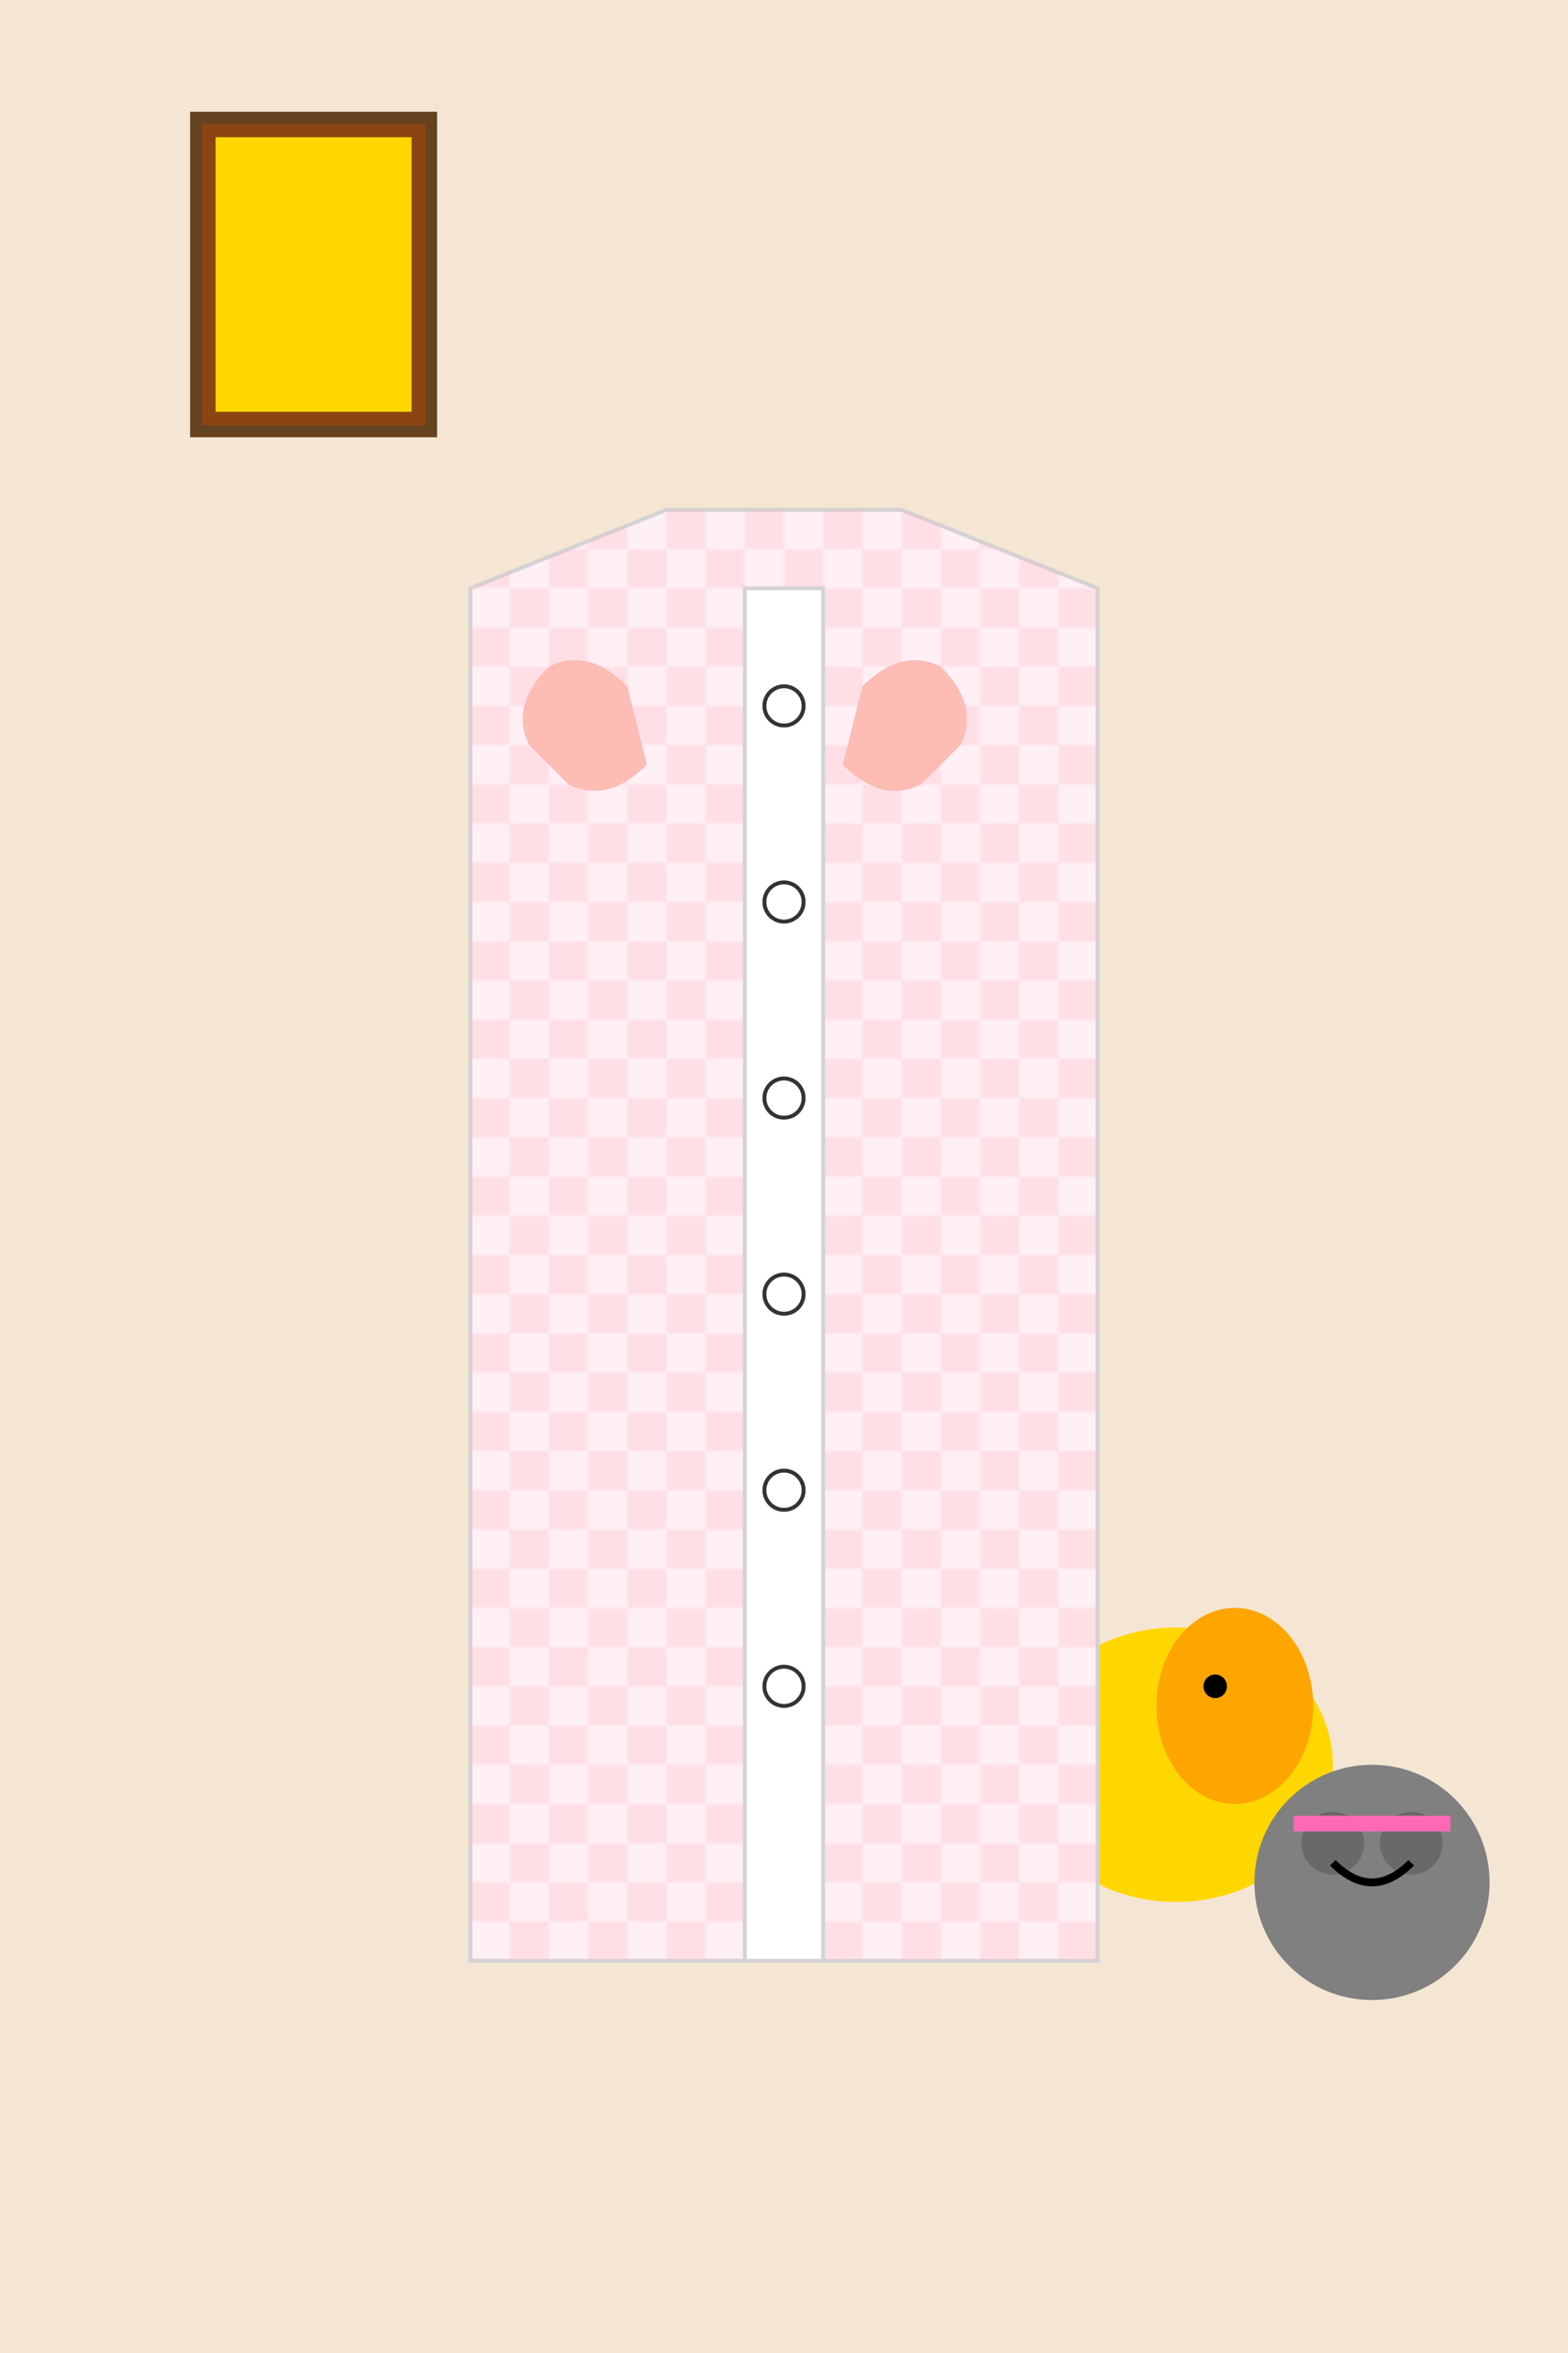 <svg width="400" height="600" viewBox="0 0 400 600" xmlns="http://www.w3.org/2000/svg">
  <!-- Background -->
  <rect width="400" height="600" fill="#F5E6D3"/>
  
  <!-- Religious icon painting -->
  <rect x="50" y="30" width="60" height="80" fill="#8B4513" stroke="#654321" stroke-width="3"/>
  <rect x="55" y="35" width="50" height="70" fill="#FFD700"/>
  
  <!-- Stuffed animals -->
  <!-- Yellow duck -->
  <ellipse cx="300" cy="450" rx="40" ry="35" fill="#FFD700"/>
  <ellipse cx="315" cy="435" rx="20" ry="25" fill="#FFA500"/>
  <circle cx="310" cy="430" r="3" fill="#000"/>
  
  <!-- Gray teddy bear -->
  <circle cx="350" cy="480" r="30" fill="#808080"/>
  <circle cx="340" cy="470" r="8" fill="#696969"/>
  <circle cx="360" cy="470" r="8" fill="#696969"/>
  <path d="M340 475 Q350 485 360 475" fill="none" stroke="#000" stroke-width="2"/>
  <path d="M330 465 L370 465" fill="none" stroke="#FF69B4" stroke-width="4"/>
  
  <!-- Shirt -->
  <path d="M120 150 L120 500 L280 500 L280 150 L230 130 L170 130 Z" fill="#FFF0F5" stroke="#D3D3D3" stroke-width="1"/>
  <!-- Checkered pattern -->
  <pattern id="checkered" x="0" y="0" width="20" height="20" patternUnits="userSpaceOnUse">
    <rect x="0" y="0" width="10" height="10" fill="#FFB6C1"/>
    <rect x="10" y="10" width="10" height="10" fill="#FFB6C1"/>
  </pattern>
  <path d="M120 150 L120 500 L280 500 L280 150 L230 130 L170 130 Z" fill="url(#checkered)" opacity="0.3"/>
  
  <!-- Button placket -->
  <rect x="190" y="150" width="20" height="350" fill="#FFF" stroke="#D3D3D3"/>
  
  <!-- Buttons -->
  <circle cx="200" cy="180" r="5" fill="#FFF" stroke="#333" stroke-width="1"/>
  <circle cx="200" cy="230" r="5" fill="#FFF" stroke="#333" stroke-width="1"/>
  <circle cx="200" cy="280" r="5" fill="#FFF" stroke="#333" stroke-width="1"/>
  <circle cx="200" cy="330" r="5" fill="#FFF" stroke="#333" stroke-width="1"/>
  <circle cx="200" cy="380" r="5" fill="#FFF" stroke="#333" stroke-width="1"/>
  <circle cx="200" cy="430" r="5" fill="#FFF" stroke="#333" stroke-width="1"/>
  
  <!-- Hands -->
  <g id="leftHand">
    <path d="M140 170 Q130 180 135 190 L145 200 Q155 205 165 195 L160 175 Q150 165 140 170" fill="#FDBCB4"/>
    <animateTransform
      attributeName="transform"
      type="translate"
      values="0,0; 0,50; 0,100; 0,150; 0,200; 0,250; 0,0"
      dur="6s"
      repeatCount="indefinite"/>
  </g>
  
  <g id="rightHand">
    <path d="M240 170 Q250 180 245 190 L235 200 Q225 205 215 195 L220 175 Q230 165 240 170" fill="#FDBCB4"/>
    <animateTransform
      attributeName="transform"
      type="translate"
      values="0,0; 0,50; 0,100; 0,150; 0,200; 0,250; 0,0"
      dur="6s"
      repeatCount="indefinite"/>
  </g>
  
  <!-- Button fastening animation indicators -->
  <circle cx="200" cy="180" r="8" fill="none" stroke="#4169E1" stroke-width="2" opacity="0">
    <animate attributeName="opacity" values="0;1;0" dur="1s" begin="0s" repeatCount="indefinite"/>
  </circle>
  <circle cx="200" cy="230" r="8" fill="none" stroke="#4169E1" stroke-width="2" opacity="0">
    <animate attributeName="opacity" values="0;1;0" dur="1s" begin="1s" repeatCount="indefinite"/>
  </circle>
  <circle cx="200" cy="280" r="8" fill="none" stroke="#4169E1" stroke-width="2" opacity="0">
    <animate attributeName="opacity" values="0;1;0" dur="1s" begin="2s" repeatCount="indefinite"/>
  </circle>
  <circle cx="200" cy="330" r="8" fill="none" stroke="#4169E1" stroke-width="2" opacity="0">
    <animate attributeName="opacity" values="0;1;0" dur="1s" begin="3s" repeatCount="indefinite"/>
  </circle>
  <circle cx="200" cy="380" r="8" fill="none" stroke="#4169E1" stroke-width="2" opacity="0">
    <animate attributeName="opacity" values="0;1;0" dur="1s" begin="4s" repeatCount="indefinite"/>
  </circle>
  <circle cx="200" cy="430" r="8" fill="none" stroke="#4169E1" stroke-width="2" opacity="0">
    <animate attributeName="opacity" values="0;1;0" dur="1s" begin="5s" repeatCount="indefinite"/>
  </circle>
</svg>
